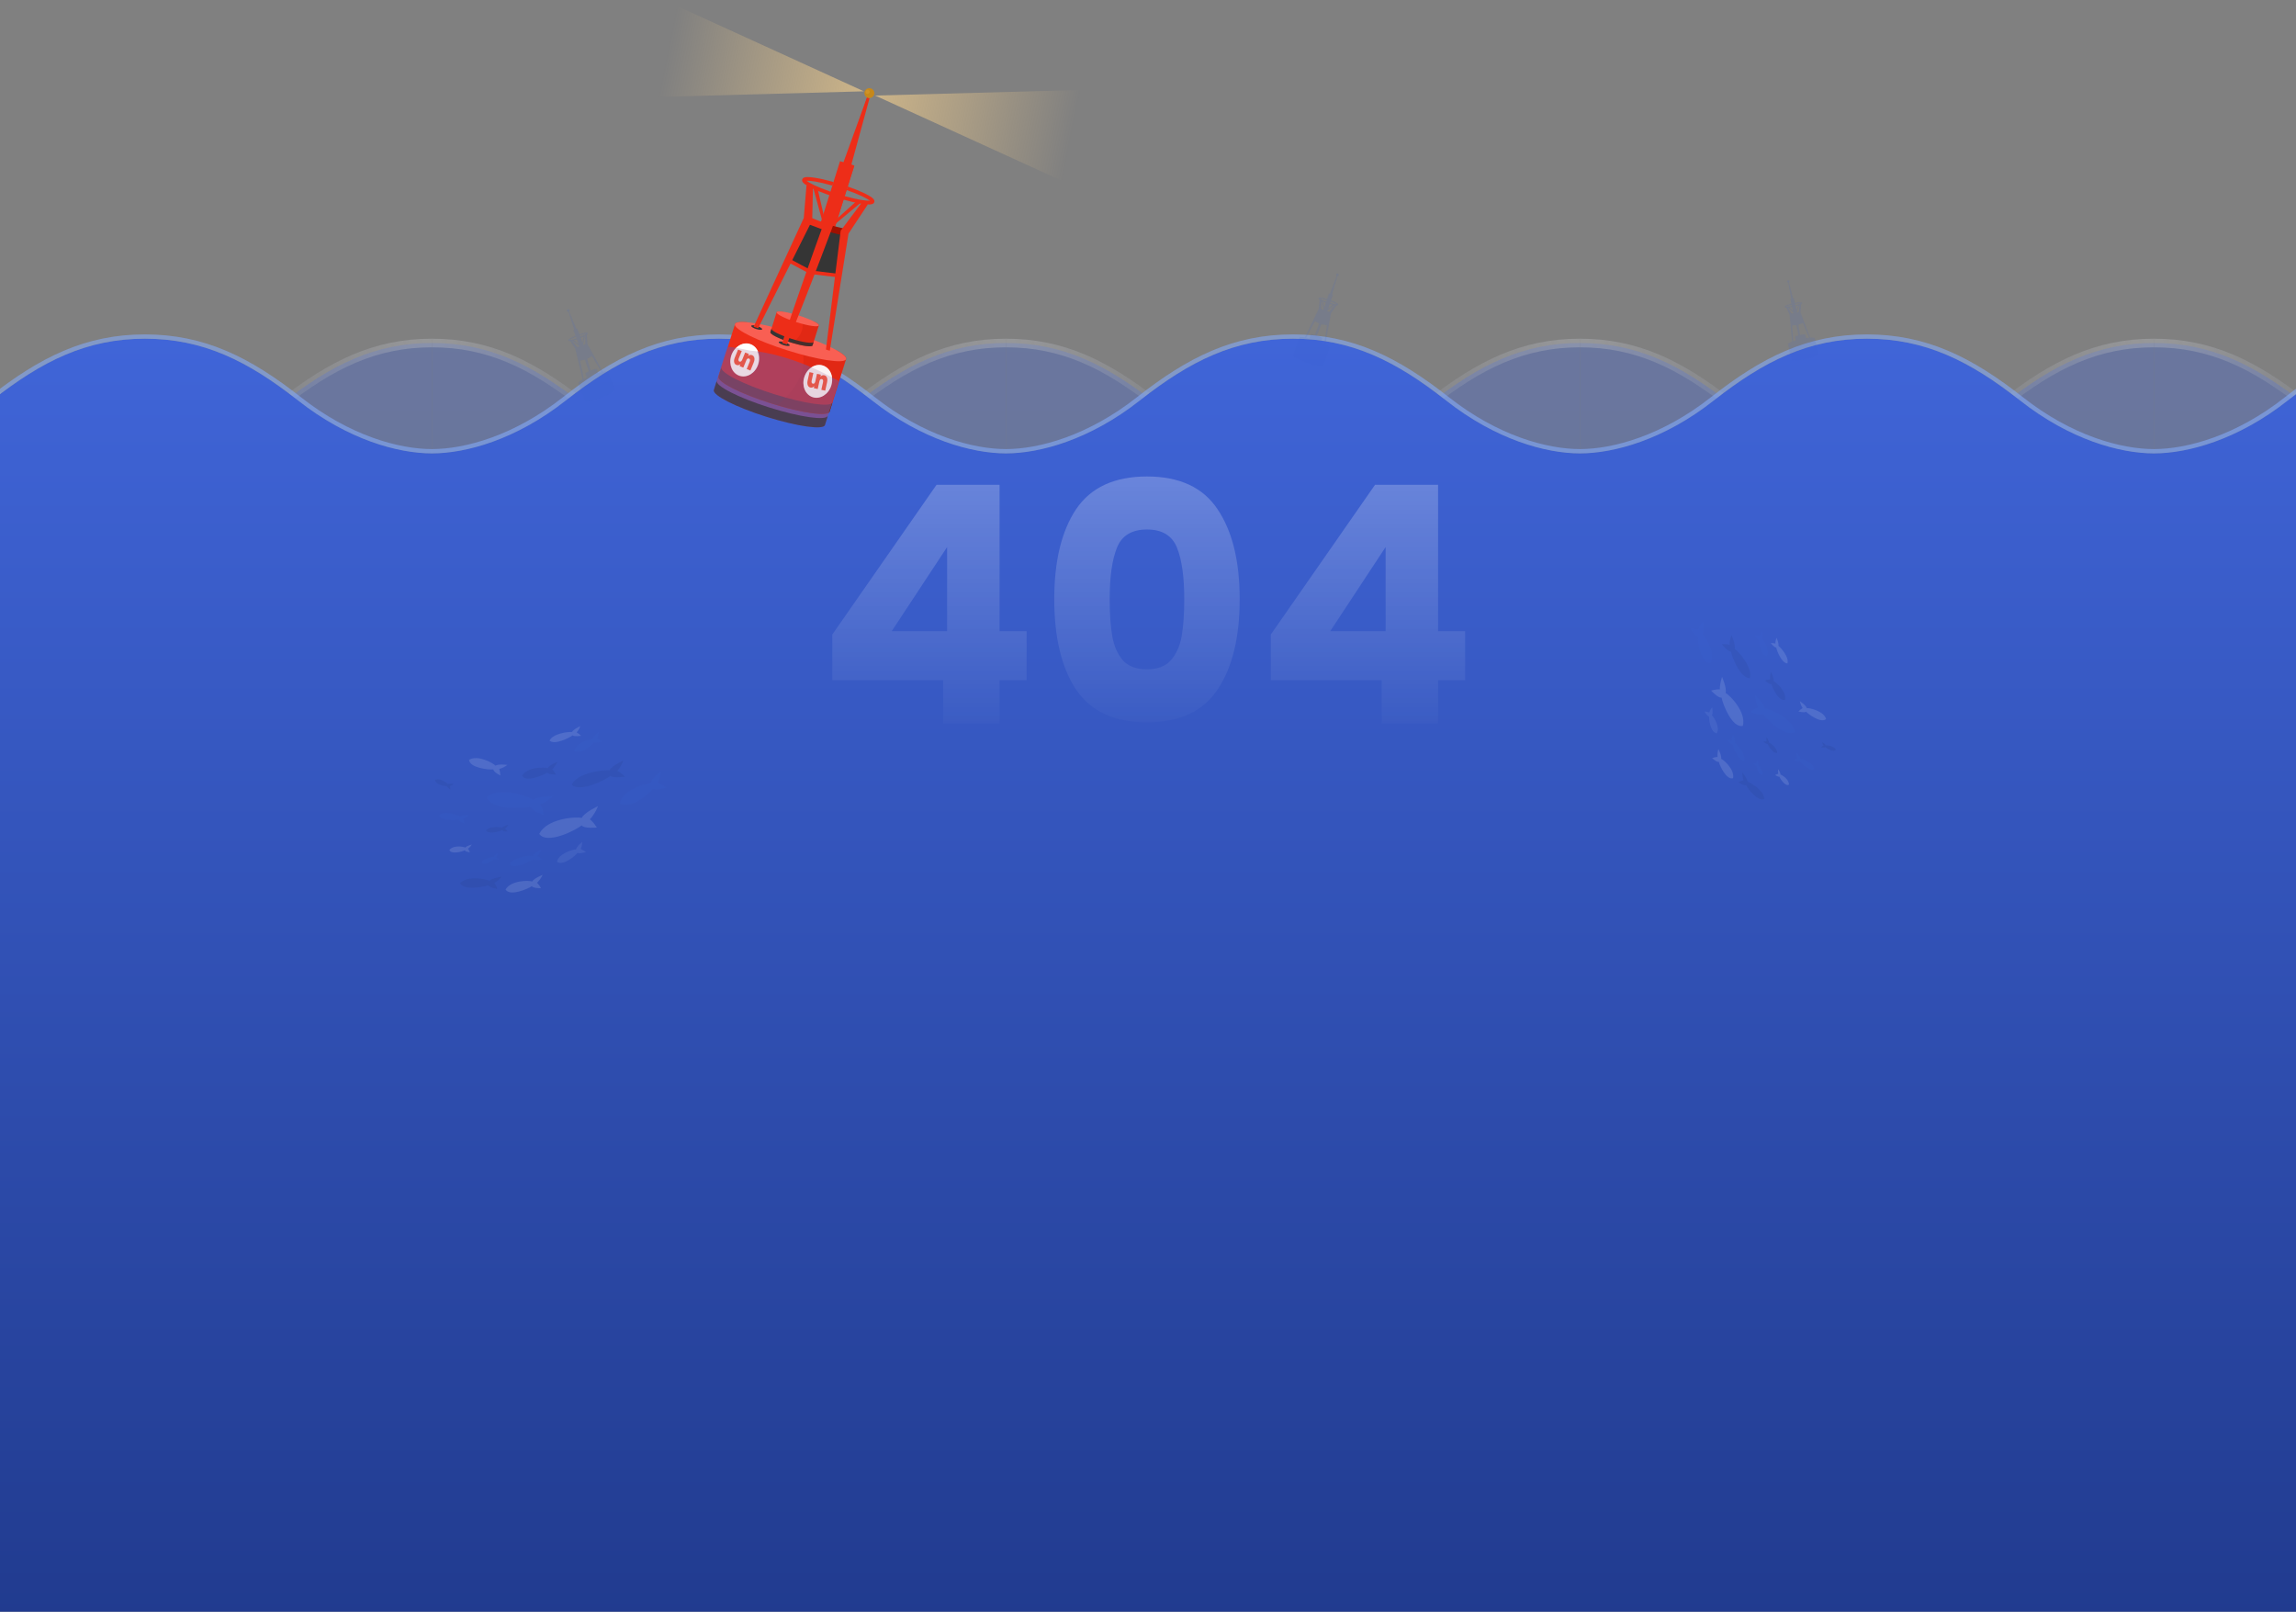 <svg width="1600" height="1123" viewBox="0 0 1600 1123" fill="none" xmlns="http://www.w3.org/2000/svg">
<rect x="0" y="0" width="1600" height="1123" fill="#808080" stroke="none"/>
<g clip-path="url(#clip0)">
<g opacity="0.7">
<g opacity="0.7">
<path opacity="0.7" d="M6 281.5C41 309.053 76.5 318.908 101 318.908V2538H-99V239C-59.5 239 -29 253.947 6 281.5Z" fill="url(#paint0_linear)"/>
<path opacity="0.7" d="M101 318.908C76.5 318.908 41 309.053 6 281.5C-29 253.947 -59.5 239 -99 239" stroke="#A5BBF5" stroke-opacity="0.15" stroke-width="6"/>
<path opacity="0.7" d="M101 318.908C76.5 318.908 41 309.053 6 281.5C-29 253.947 -59.5 239 -99 239" stroke="url(#paint1_radial)" stroke-opacity="0.6" stroke-width="6"/>
</g>
<g opacity="0.7">
<path opacity="0.7" d="M196 281.5C161 309.053 125.5 318.908 101 318.908V2538H301V239C261.5 239 231 253.947 196 281.5Z" fill="url(#paint2_linear)"/>
<path opacity="0.7" d="M101 318.908C125.5 318.908 161 309.053 196 281.5C231 253.947 261.5 239 301 239" stroke="#A5BBF5" stroke-opacity="0.15" stroke-width="6"/>
<path opacity="0.7" d="M101 318.908C125.5 318.908 161 309.053 196 281.5C231 253.947 261.5 239 301 239" stroke="url(#paint3_radial)" stroke-opacity="0.6" stroke-width="6"/>
<path opacity="0.7" d="M406 281.5C441 309.053 476.5 318.908 501 318.908V2538H301V239C340.5 239 371 253.947 406 281.5Z" fill="url(#paint4_linear)"/>
<path opacity="0.7" d="M501 318.908C476.5 318.908 441 309.053 406 281.5C371 253.947 340.5 239 301 239" stroke="#A5BBF5" stroke-opacity="0.15" stroke-width="6"/>
<path opacity="0.7" d="M501 318.908C476.5 318.908 441 309.053 406 281.5C371 253.947 340.5 239 301 239" stroke="url(#paint5_radial)" stroke-opacity="0.6" stroke-width="6"/>
</g>
<g opacity="0.7">
<path opacity="0.7" d="M596 281.5C561 309.053 525.5 318.908 501 318.908V2538H701V239C661.5 239 631 253.947 596 281.5Z" fill="url(#paint6_linear)"/>
<path opacity="0.7" d="M501 318.908C525.5 318.908 561 309.053 596 281.5C631 253.947 661.5 239 701 239" stroke="#A5BBF5" stroke-opacity="0.15" stroke-width="6"/>
<path opacity="0.7" d="M501 318.908C525.5 318.908 561 309.053 596 281.5C631 253.947 661.5 239 701 239" stroke="url(#paint7_radial)" stroke-opacity="0.6" stroke-width="6"/>
<path opacity="0.7" d="M806 281.5C841 309.053 876.5 318.908 901 318.908V2538H701V239C740.5 239 771 253.947 806 281.5Z" fill="url(#paint8_linear)"/>
<path opacity="0.7" d="M901 318.908C876.5 318.908 841 309.053 806 281.5C771 253.947 740.5 239 701 239" stroke="#A5BBF5" stroke-opacity="0.15" stroke-width="6"/>
<path opacity="0.7" d="M901 318.908C876.5 318.908 841 309.053 806 281.5C771 253.947 740.5 239 701 239" stroke="url(#paint9_radial)" stroke-opacity="0.6" stroke-width="6"/>
</g>
<g opacity="0.7">
<path opacity="0.7" d="M996 281.5C961 309.053 925.5 318.908 901 318.908V2538H1101V239C1061.5 239 1031 253.947 996 281.5Z" fill="url(#paint10_linear)"/>
<path opacity="0.7" d="M901 318.908C925.5 318.908 961 309.053 996 281.5C1031 253.947 1061.5 239 1101 239" stroke="#A5BBF5" stroke-opacity="0.15" stroke-width="6"/>
<path opacity="0.7" d="M901 318.908C925.5 318.908 961 309.053 996 281.5C1031 253.947 1061.5 239 1101 239" stroke="url(#paint11_radial)" stroke-opacity="0.6" stroke-width="6"/>
<path opacity="0.7" d="M1206 281.5C1241 309.053 1276.5 318.908 1301 318.908V2538H1101V239C1140.5 239 1171 253.947 1206 281.5Z" fill="url(#paint12_linear)"/>
<path opacity="0.7" d="M1301 318.908C1276.5 318.908 1241 309.053 1206 281.5C1171 253.947 1140.5 239 1101 239" stroke="#A5BBF5" stroke-opacity="0.15" stroke-width="6"/>
<path opacity="0.7" d="M1301 318.908C1276.5 318.908 1241 309.053 1206 281.5C1171 253.947 1140.5 239 1101 239" stroke="url(#paint13_radial)" stroke-opacity="0.6" stroke-width="6"/>
</g>
<g opacity="0.7">
<path opacity="0.7" d="M1396 281.5C1361 309.053 1325.5 318.908 1301 318.908V2538H1501V239C1461.5 239 1431 253.947 1396 281.5Z" fill="url(#paint14_linear)"/>
<path opacity="0.7" d="M1301 318.908C1325.5 318.908 1361 309.053 1396 281.5C1431 253.947 1461.5 239 1501 239" stroke="#A5BBF5" stroke-opacity="0.15" stroke-width="6"/>
<path opacity="0.7" d="M1301 318.908C1325.5 318.908 1361 309.053 1396 281.5C1431 253.947 1461.5 239 1501 239" stroke="url(#paint15_radial)" stroke-opacity="0.6" stroke-width="6"/>
<path opacity="0.7" d="M1606 281.5C1641 309.053 1676.5 318.908 1701 318.908V2538H1501V239C1540.5 239 1571 253.947 1606 281.5Z" fill="url(#paint16_linear)"/>
<path opacity="0.7" d="M1701 318.908C1676.5 318.908 1641 309.053 1606 281.5C1571 253.947 1540.5 239 1501 239" stroke="#A5BBF5" stroke-opacity="0.15" stroke-width="6"/>
<path opacity="0.7" d="M1701 318.908C1676.5 318.908 1641 309.053 1606 281.5C1571 253.947 1540.5 239 1501 239" stroke="url(#paint17_radial)" stroke-opacity="0.6" stroke-width="6"/>
</g>
</g>
<path fill-rule="evenodd" clip-rule="evenodd" d="M-99 315.908V318.908V321.908V2538H101H301H501H701H901H1101H1301H1501H1701H1901V321.908V318.908V315.908C1877.23 315.908 1842.37 306.317 1807.86 279.143C1772.57 251.367 1741.43 236 1701 236C1660.57 236 1629.43 251.367 1594.14 279.143C1559.63 306.317 1524.77 315.908 1501 315.908C1477.23 315.908 1442.37 306.317 1407.86 279.143C1372.57 251.367 1341.43 236 1301 236C1260.57 236 1229.43 251.367 1194.14 279.143C1159.63 306.317 1124.77 315.908 1101 315.908C1077.23 315.908 1042.37 306.317 1007.86 279.143C972.573 251.367 941.431 236 901 236C860.569 236 829.427 251.367 794.144 279.143C759.626 306.317 724.769 315.908 701 315.908C677.231 315.908 642.374 306.317 607.856 279.143C572.573 251.367 541.431 236 501 236C460.569 236 429.427 251.367 394.144 279.143C359.626 306.317 324.769 315.908 301 315.908C277.231 315.908 242.374 306.317 207.856 279.143C172.573 251.367 141.431 236 101 236C60.569 236 29.427 251.367 -5.856 279.143C-40.374 306.317 -75.231 315.908 -99 315.908Z" fill="url(#paint18_linear)"/>
<path fill-rule="evenodd" clip-rule="evenodd" d="M-102 312.908H-99C-75.963 312.908 -41.749 303.581 -7.711 276.786C27.854 248.788 59.638 233 101 233C142.362 233 174.146 248.788 209.711 276.786C243.749 303.581 277.963 312.908 301 312.908C324.037 312.908 358.251 303.581 392.289 276.786C427.854 248.788 459.638 233 501 233C542.362 233 574.146 248.788 609.711 276.786C643.749 303.581 677.963 312.908 701 312.908C724.037 312.908 758.251 303.581 792.289 276.786C827.854 248.788 859.638 233 901 233C942.362 233 974.146 248.788 1009.71 276.786C1043.75 303.581 1077.96 312.908 1101 312.908C1124.04 312.908 1158.25 303.581 1192.29 276.786C1227.85 248.788 1259.64 233 1301 233C1342.36 233 1374.15 248.788 1409.71 276.786C1443.75 303.581 1477.96 312.908 1501 312.908C1524.04 312.908 1558.25 303.581 1592.29 276.786C1627.85 248.788 1659.64 233 1701 233C1742.36 233 1774.15 248.788 1809.71 276.786C1843.75 303.581 1877.96 312.908 1901 312.908H1904V2541H-102V312.908ZM-99 315.908C-75.231 315.908 -40.374 306.317 -5.856 279.143C29.427 251.367 60.569 236 101 236C141.431 236 172.573 251.367 207.856 279.143C242.374 306.317 277.231 315.908 301 315.908C324.769 315.908 359.626 306.317 394.144 279.143C429.427 251.367 460.569 236 501 236C541.431 236 572.573 251.367 607.856 279.143C642.374 306.317 677.231 315.908 701 315.908C724.769 315.908 759.626 306.317 794.144 279.143C829.427 251.367 860.569 236 901 236C941.431 236 972.573 251.367 1007.86 279.143C1042.37 306.317 1077.23 315.908 1101 315.908C1124.77 315.908 1159.63 306.317 1194.14 279.143C1229.43 251.367 1260.57 236 1301 236C1341.43 236 1372.57 251.367 1407.86 279.143C1442.37 306.317 1477.23 315.908 1501 315.908C1524.77 315.908 1559.63 306.317 1594.14 279.143C1629.43 251.367 1660.57 236 1701 236C1741.43 236 1772.57 251.367 1807.86 279.143C1842.37 306.317 1877.23 315.908 1901 315.908V2538H-99V315.908Z" fill="#84ADFE" fill-opacity="0.57"/>
<path opacity="0.6" d="M462.635 0L602.02 63.633L449 67.806L462.635 0Z" fill="url(#paint19_linear)"/>
<path opacity="0.6" d="M749.267 130.217L609.881 66.584L762.901 62.412L749.267 130.217Z" fill="url(#paint20_linear)"/>
<path d="M604.363 67.806L586.947 118.183L591.822 120.004L605.982 68.338L604.363 67.806Z" fill="#ED2D18"/>
<path d="M604.104 68.034L586.106 117.7L589.525 120.085L605.432 68.474L604.104 68.034Z" fill="#ED2D18"/>
<path d="M607.431 67.943C609.12 67.066 609.775 64.988 608.893 63.301C608.011 61.615 605.927 60.959 604.238 61.836C602.549 62.713 601.894 64.791 602.776 66.477C603.658 68.164 605.742 68.82 607.431 67.943Z" fill="#C6881A"/>
<path opacity="0.2" d="M605.983 64.412C605.743 65.172 604.939 65.59 604.176 65.35C603.414 65.11 602.994 64.307 603.233 63.546C603.473 62.786 604.277 62.368 605.04 62.608C605.792 62.845 606.222 63.651 605.983 64.412Z" fill="#F9BE58"/>
<path d="M595.317 115.418L585.402 112.296L571.49 156.485L581.404 159.606L595.317 115.418Z" fill="#ED2D18"/>
<path d="M590.23 113.816C588.202 119.524 586.338 125.338 584.283 131.026C581.463 138.827 578.518 146.951 574.555 154.216C574.058 155.127 573.569 156.051 573.076 156.984L581.406 159.607L595.318 115.418L590.23 113.816Z" fill="#ED2D18"/>
<path d="M584.059 193.251L588.589 163.552L574.426 159.489L560.49 154.706L547.179 181.64L564.406 190.825L565.781 186.947L564.687 190.914L584.059 193.251Z" fill="#ED2D18"/>
<path d="M585.22 190.899L589.75 161.2L575.587 157.137L561.651 152.353L548.34 179.287L565.567 188.473L566.939 184.604L565.848 188.561L585.22 190.899Z" fill="#353535"/>
<path d="M578.138 286.819C577.086 290.161 561.079 288.135 541.524 282.352C540.163 281.946 538.781 281.533 537.386 281.094C516.011 274.364 499.591 266.015 500.716 262.443C500.741 262.363 500.779 262.276 500.824 262.203L500.764 262.184L512.134 226.07C512.213 225.82 512.305 225.596 512.428 225.382C513.362 224.411 516.222 224.157 520.453 224.521L583.555 244.388C587.4 246.611 589.626 248.543 589.66 249.874C589.636 250.053 589.596 250.217 589.542 250.387C589.536 250.407 589.53 250.427 589.526 250.437C589.526 250.437 578.176 286.699 578.138 286.819Z" fill="#ED2D18"/>
<path d="M566.481 276.683C571.669 278.317 577.428 274.704 579.346 268.614C581.263 262.524 578.612 256.263 573.425 254.629C568.237 252.996 562.477 256.609 560.56 262.699C558.642 268.789 561.293 275.05 566.481 276.683Z" fill="white"/>
<path d="M576.347 263.01C575.995 262.129 575.376 261.591 574.489 261.395C573.968 261.28 573.475 261.317 573.011 261.507C572.555 261.693 572.16 261.98 571.827 262.367L572.136 260.968L572.124 260.965L569.435 260.37L569.434 260.369L568.249 265.725C568.122 266.295 567.909 266.717 567.608 266.993C567.307 267.269 566.96 267.363 566.567 267.276C566.184 267.191 565.911 266.96 565.75 266.581C565.589 266.203 565.571 265.73 565.698 265.16L566.883 259.805L564.209 259.212L562.925 265.013C562.633 266.33 562.661 267.428 563.008 268.308C563.355 269.187 563.977 269.726 564.873 269.924C565.394 270.04 565.887 270.002 566.351 269.813C566.815 269.624 567.211 269.329 567.539 268.928L567.224 270.352H567.225L569.913 270.947L569.926 270.95L571.182 265.278C571.311 264.864 571.497 264.546 571.74 264.323C572.04 264.048 572.392 263.954 572.794 264.043C573.178 264.128 573.448 264.36 573.605 264.736C573.761 265.114 573.776 265.586 573.65 266.156L572.464 271.512L575.153 272.107L576.441 266.289C576.73 264.984 576.698 263.891 576.347 263.01Z" fill="#ED2D18"/>
<path d="M578.138 286.818C577.014 290.391 558.772 287.826 537.397 281.096C516.022 274.366 499.591 266.015 500.716 262.443C500.741 262.362 500.779 262.276 500.825 262.202L500.765 262.183L502.8 255.719L502.86 255.738C502.815 255.811 502.776 255.898 502.751 255.978C501.626 259.551 518.047 267.899 539.422 274.629C560.506 281.267 578.532 283.852 580.106 280.498C578.951 284.237 578.148 286.788 578.138 286.818Z" fill="#353535"/>
<g opacity="0.4">
<path opacity="0.4" d="M555.481 235.955L555.625 235.989C555.574 235.973 555.524 235.957 555.481 235.955Z" fill="#AA958C"/>
<path opacity="0.4" d="M578.141 286.819C577.089 290.161 561.082 288.135 541.527 282.352C547.347 277.773 552.285 272.179 555.734 266.094C558.69 260.876 560.594 254.547 559.796 248.499C559.45 245.883 557.672 236.711 555.617 235.987L563.531 238.072L583.551 244.375C587.396 246.598 589.622 248.531 589.656 249.861C589.632 250.04 589.592 250.204 589.538 250.374C589.532 250.394 589.526 250.414 589.523 250.424C589.53 250.437 578.179 286.699 578.141 286.819Z" fill="#A01000"/>
</g>
<path d="M589.606 250.22C589.587 250.28 589.571 250.33 589.532 250.383C587.931 253.542 569.969 250.823 548.925 244.198C528.213 237.676 512.119 229.761 512.092 226.167C512.097 226.047 512.108 225.941 512.143 225.831C512.197 225.661 512.287 225.513 512.418 225.379C513.352 224.408 516.212 224.153 520.443 224.518C527.962 225.158 539.794 227.762 552.81 231.86C565.826 235.958 577.015 240.602 583.545 244.385C587.39 246.607 589.616 248.54 589.649 249.87C589.658 249.983 589.64 250.109 589.606 250.22Z" fill="#F95F53"/>
<path d="M546.174 240.538C548.28 241.201 550.134 241.273 550.315 240.698C550.496 240.123 548.935 239.12 546.829 238.456C544.723 237.793 542.869 237.722 542.688 238.297C542.507 238.871 544.068 239.875 546.174 240.538Z" fill="#353535"/>
<path d="M592.608 160.353L590.705 162.404L590.361 164.826L575.428 161.004L576.645 156.471L592.608 160.353Z" fill="#A01000"/>
<path d="M566.235 240.684C565.835 241.955 559.757 241.185 552.341 238.993C551.826 238.842 551.304 238.678 550.772 238.51C542.663 235.957 536.427 232.784 536.852 231.433C536.861 231.403 536.871 231.373 536.894 231.336L536.873 231.33L541.19 217.621C541.218 217.531 541.256 217.444 541.305 217.36C541.661 217 542.744 216.89 544.353 217.033L568.297 224.572C569.752 225.415 570.603 226.145 570.609 226.653C570.6 226.716 570.588 226.789 570.569 226.849C570.566 226.859 570.566 226.859 570.563 226.869C570.56 226.879 566.251 240.634 566.235 240.684Z" fill="#ED2D18"/>
<path d="M566.237 240.684C565.811 242.035 558.892 241.066 550.773 238.51C542.664 235.957 536.428 232.784 536.853 231.433C536.863 231.403 536.872 231.373 536.895 231.336L536.875 231.33L537.646 228.878L537.667 228.885C537.647 228.912 537.638 228.942 537.625 228.982C537.2 230.333 543.426 233.503 551.545 236.059C559.543 238.577 566.383 239.554 566.979 238.29C566.545 239.704 566.24 240.674 566.237 240.684Z" fill="#353535"/>
<g opacity="0.4">
<path opacity="0.4" d="M566.237 240.686C565.837 241.957 559.759 241.187 552.342 238.995C554.553 237.26 556.425 235.133 557.735 232.829C558.855 230.85 559.578 228.449 559.275 226.154C559.147 225.157 558.467 221.676 557.691 221.41L560.695 222.202L568.292 224.593C569.747 225.436 570.598 226.166 570.604 226.674C570.595 226.737 570.583 226.81 570.564 226.871C570.561 226.881 570.561 226.881 570.558 226.891C570.561 226.881 566.252 240.636 566.237 240.686Z" fill="#A01000"/>
</g>
<path d="M570.585 226.799C570.579 226.819 570.573 226.839 570.556 226.856C569.949 228.051 563.134 227.027 555.146 224.512C547.289 222.038 541.175 219.036 541.174 217.672C541.177 217.628 541.179 217.585 541.192 217.545C541.211 217.485 541.253 217.421 541.302 217.371C541.658 217.01 542.741 216.9 544.35 217.044C547.208 217.284 551.693 218.278 556.631 219.832C561.568 221.387 565.811 223.152 568.294 224.582C569.749 225.425 570.601 226.155 570.606 226.663C570.604 226.706 570.601 226.749 570.585 226.799Z" fill="#F95F53"/>
<path d="M546.506 239.345L548.207 234.15L549.929 228.962L551.671 223.781L553.422 218.602L556.973 208.271C558.157 204.827 559.37 201.392 560.564 197.952L562.363 192.799L564.181 187.653L567.832 177.353C568.438 175.641 569.056 173.922 569.671 172.213L571.52 167.076L575.218 156.802L575.133 157.072L575.804 154.38C576.041 153.486 576.258 152.587 576.496 151.694C576.733 150.8 576.97 149.907 577.217 149.017C577.464 148.127 577.721 147.24 577.978 146.353L578.374 145.026L578.78 143.702C579.047 142.819 579.334 141.941 579.615 141.051C580.193 139.286 580.787 137.537 581.465 135.804L584.372 136.521C584.165 138.37 583.875 140.203 583.574 142.033C583.42 142.942 583.254 143.857 583.09 144.762L582.828 146.12L582.556 147.476C582.369 148.385 582.185 149.284 581.988 150.189C581.801 151.098 581.587 151.988 581.39 152.894C581.183 153.796 580.966 154.696 580.762 155.589L580.101 158.284L580.067 158.427L580.016 158.554L576.158 168.778L574.228 173.889C573.583 175.589 572.944 177.302 572.289 178.998L568.383 189.196L566.424 194.298L564.445 199.394C563.124 202.783 561.82 206.189 560.479 209.572L556.473 219.738L554.447 224.808L552.41 229.875L550.363 234.939L548.287 239.994L546.506 239.345Z" fill="#ED2D18"/>
<path d="M545.07 238.893L546.772 233.698L548.493 228.51L550.235 223.328L551.987 218.15L555.538 207.818C556.721 204.375 557.935 200.94 559.128 197.5L560.927 192.347L562.746 187.2L566.397 176.901C567.002 175.189 567.621 173.469 568.236 171.761L570.085 166.624L573.783 156.35L573.698 156.62L574.359 153.924C574.596 153.031 574.813 152.132 575.05 151.238C575.287 150.345 575.524 149.452 575.771 148.562C576.019 147.672 576.276 146.785 576.533 145.898L576.929 144.571L577.334 143.247C577.602 142.363 577.889 141.486 578.169 140.595C578.747 138.83 579.342 137.082 580.02 135.349L582.926 136.066C582.719 137.914 582.429 139.748 582.129 141.578C581.975 142.486 581.808 143.402 581.644 144.307L581.382 145.665L581.11 147.02C580.923 147.929 580.739 148.828 580.542 149.734C580.345 150.64 580.142 151.533 579.945 152.438C579.738 153.341 579.521 154.241 579.317 155.133L578.656 157.829L578.622 157.972L578.571 158.099L574.712 168.322L572.783 173.434C572.137 175.134 571.499 176.846 570.843 178.543L566.938 188.74L564.979 193.842L562.999 198.938C561.678 202.328 560.374 205.734 559.033 209.117L555.027 219.283L553.001 224.353L550.965 229.42L548.918 234.484L546.841 239.538L545.07 238.893Z" fill="#ED2D18"/>
<path d="M531.128 229.432C530.945 230.012 529.094 229.935 526.987 229.272C524.879 228.608 523.321 227.601 523.501 227.03C523.681 226.46 525.535 226.527 527.642 227.19C529.749 227.854 531.307 228.861 531.128 229.432Z" fill="#353535"/>
<path d="M566.48 129.975L573.72 156.55L574.813 153.253L569.819 131.84L566.48 129.975Z" fill="#ED2D18"/>
<path d="M600.859 140.38L579.71 158.017L580.703 154.689L597.054 139.996L600.859 140.38Z" fill="#ED2D18"/>
<path d="M526.73 228.157L528.336 228.663L565.801 153.88L566.007 153.471L566.009 153.043L566.538 129.783L563.544 129.622L561.649 152.352L526.73 228.157Z" fill="#ED2D18"/>
<path d="M525.205 227.681L526.811 228.186L564.276 153.403L564.481 152.995L564.484 152.567L565.013 129.307L562.019 129.145L560.124 151.876L525.205 227.681Z" fill="#ED2D18"/>
<path d="M575.573 243.535L577.108 244.018L590.146 162.424L603.601 142.112L601.142 140.392L586.173 160.293L585.851 160.72L585.778 161.269L575.573 243.535Z" fill="#ED2D18"/>
<path d="M576.717 243.895L578.253 244.378L591.29 162.784L604.735 142.469L602.286 140.752L587.318 160.654L586.996 161.08L586.922 161.629L576.717 243.895Z" fill="#ED2D18"/>
<path d="M607.339 137.46C606.2 136.628 604.526 135.673 602.359 134.638C599.189 133.112 595.175 131.497 590.743 129.947L589.965 132.419C599.267 135.667 604.572 138.47 606.24 139.864C604.068 140.038 598.11 139.306 588.636 136.642C587.014 136.186 585.289 135.676 583.472 135.104C581.787 134.573 580.207 134.054 578.725 133.543C569.196 130.246 563.78 127.375 562.082 125.972C564.28 125.784 570.362 126.544 580.06 129.301L580.839 126.829C576.181 125.506 571.822 124.496 568.246 123.909C565.877 123.515 563.958 123.34 562.548 123.369C561.727 123.385 559.539 123.433 559.041 125.014C558.543 126.595 560.309 127.888 560.973 128.372C562.112 129.204 563.788 130.149 565.952 131.194C569.22 132.761 573.364 134.418 577.946 136.015C579.489 136.545 581.075 137.077 582.691 137.586C584.437 138.135 586.173 138.649 587.854 139.123C592.374 140.392 596.59 141.368 600.063 141.933C602.431 142.327 604.35 142.502 605.76 142.473C606.582 142.457 608.77 142.409 609.268 140.828C609.765 139.247 608.003 137.944 607.339 137.46Z" fill="#ED2D18"/>
<path d="M561.87 150.432L562.255 153.203L561.149 155.385L575.579 160.808L577.178 156.395L561.87 150.432Z" fill="#ED2D18"/>
<path d="M515.726 261.714C520.913 263.348 526.673 259.735 528.591 253.645C530.508 247.555 527.857 241.294 522.669 239.66C517.482 238.027 511.722 241.64 509.804 247.73C507.887 253.82 510.538 260.081 515.726 261.714Z" fill="white"/>
<path d="M525.946 249.224C525.751 248.296 525.233 247.659 524.393 247.314C523.9 247.111 523.407 247.063 522.918 247.17C522.437 247.276 521.999 247.491 521.604 247.815L522.149 246.489L522.137 246.484L519.59 245.437H519.589L517.503 250.51C517.281 251.05 516.998 251.429 516.655 251.649C516.311 251.869 515.953 251.903 515.581 251.749C515.217 251.6 514.988 251.325 514.895 250.925C514.801 250.525 514.865 250.056 515.087 249.516L517.173 244.443L514.64 243.401L512.38 248.896C511.867 250.143 511.706 251.23 511.897 252.156C512.089 253.081 512.609 253.719 513.457 254.068C513.951 254.271 514.443 254.319 514.933 254.212C515.422 254.105 515.863 253.882 516.255 253.544L515.701 254.892L515.702 254.893L518.248 255.94L518.26 255.945L520.47 250.572C520.668 250.187 520.905 249.905 521.183 249.728C521.526 249.508 521.889 249.476 522.27 249.633C522.633 249.782 522.86 250.057 522.95 250.454C523.039 250.853 522.973 251.321 522.751 251.861L520.664 256.934L523.211 257.981L525.477 252.47C525.986 251.234 526.142 250.152 525.946 249.224Z" fill="#ED2D18"/>
<path opacity="0.7" d="M574.892 296.139C573.84 299.481 557.833 297.455 538.278 291.672C536.917 291.266 535.535 290.853 534.141 290.414C512.765 283.684 496.345 275.336 497.47 271.763C497.495 271.683 497.533 271.596 497.578 271.523L497.518 271.504C501.462 258.978 505.407 245.716 507 242C507.934 241.029 518.5 243.5 523.008 244.338C523.008 244.338 547.427 245.4 579.809 262.918C582.548 264.502 584.586 265.572 584.586 265.572C584.586 265.572 578.714 284.001 574.892 296.139Z" fill="#954979"/>
<path opacity="0.7" d="M566.374 276.78C571.562 278.414 577.322 274.801 579.239 268.711C581.157 262.621 578.506 256.36 573.318 254.726C568.13 253.093 562.371 256.706 560.453 262.796C558.536 268.886 561.187 275.147 566.374 276.78Z" fill="white"/>
<path opacity="0.7" d="M576.241 263.107C575.889 262.227 575.27 261.689 574.383 261.492C573.862 261.377 573.369 261.414 572.905 261.604C572.449 261.79 572.054 262.077 571.721 262.465L572.03 261.065L572.018 261.062L569.329 260.467L569.328 260.466L568.143 265.822C568.016 266.392 567.803 266.814 567.502 267.09C567.201 267.366 566.854 267.46 566.461 267.373C566.078 267.288 565.805 267.057 565.644 266.679C565.483 266.3 565.465 265.827 565.592 265.257L566.777 259.902L564.103 259.31L562.819 265.111C562.527 266.427 562.555 267.525 562.902 268.405C563.249 269.284 563.871 269.823 564.767 270.022C565.288 270.137 565.781 270.1 566.245 269.91C566.709 269.721 567.105 269.426 567.433 269.025L567.118 270.449H567.119L569.807 271.044L569.82 271.047L571.076 265.375C571.205 264.961 571.391 264.643 571.634 264.421C571.934 264.145 572.286 264.052 572.688 264.141C573.072 264.226 573.342 264.457 573.499 264.834C573.655 265.211 573.67 265.683 573.544 266.253L572.358 271.609L575.047 272.204L576.335 266.386C576.624 265.081 576.592 263.988 576.241 263.107Z" fill="#E12814"/>
<path opacity="0.7" d="M574.892 296.139C573.767 299.711 555.526 297.146 534.151 290.417C512.775 283.687 496.345 275.335 497.47 271.763C497.495 271.683 497.533 271.596 497.578 271.522L497.518 271.503L499.553 265.039L499.614 265.058C499.568 265.132 499.53 265.219 499.505 265.299C498.38 268.871 514.801 277.219 536.176 283.949C557.26 290.587 575.286 293.172 576.86 289.818C575.705 293.557 574.901 296.109 574.892 296.139Z" fill="#353535"/>
<path opacity="0.7" d="M515.413 261.918C520.601 263.551 526.361 259.938 528.278 253.848C530.196 247.758 527.544 241.497 522.357 239.864C517.169 238.23 511.409 241.843 509.492 247.933C507.575 254.023 510.226 260.284 515.413 261.918Z" fill="white"/>
<path opacity="0.7" d="M525.636 249.426C525.44 248.498 524.922 247.862 524.082 247.517C523.589 247.313 523.097 247.266 522.607 247.373C522.126 247.478 521.688 247.693 521.293 248.018L521.838 246.692L521.826 246.687L519.28 245.64L519.279 245.639L517.192 250.712C516.97 251.252 516.687 251.631 516.344 251.852C516 252.072 515.642 252.105 515.27 251.952C514.906 251.803 514.677 251.528 514.584 251.128C514.49 250.728 514.554 250.258 514.776 249.719L516.862 244.646L514.329 243.604L512.069 249.099C511.556 250.345 511.396 251.432 511.586 252.358C511.778 253.284 512.298 253.922 513.146 254.271C513.64 254.474 514.132 254.522 514.622 254.414C515.111 254.307 515.552 254.085 515.944 253.747L515.39 255.095H515.391L517.937 256.143L517.949 256.148L520.159 250.775C520.357 250.389 520.595 250.108 520.872 249.93C521.215 249.711 521.578 249.678 521.959 249.835C522.323 249.985 522.549 250.259 522.639 250.657C522.728 251.055 522.662 251.524 522.44 252.063L520.353 257.136L522.9 258.184L525.166 252.672C525.675 251.436 525.831 250.354 525.636 249.426Z" fill="#E12814"/>
<path opacity="0.7" fill-rule="evenodd" clip-rule="evenodd" d="M396.371 215.478C396.847 215.693 397.058 216.252 396.842 216.728C396.782 216.861 396.695 216.973 396.59 217.061L396.597 217.059L401.723 229.236L402.278 229.027L404.434 234.739C406.93 233.708 408.34 232.856 408.779 232.45C408.183 232.432 406.563 232.726 404.005 233.603L403.754 232.937C404.973 232.52 406.113 232.188 407.056 231.98C407.699 231.836 408.222 231.759 408.609 231.745C408.834 231.737 409.435 231.719 409.596 232.145C409.757 232.57 409.293 232.952 409.118 233.094C409.05 233.15 408.975 233.208 408.892 233.268L408.896 233.267L409.44 239.931L420.114 259.126C420.653 259.009 421.148 258.918 421.589 258.855L421.604 258.85C422.771 258.683 423.565 258.715 423.826 258.972C423.832 258.977 423.838 258.983 423.843 258.989C423.847 258.993 423.85 258.997 423.853 259.001L423.862 259.015C423.878 259.036 423.891 259.06 423.9 259.085C423.905 259.097 423.909 259.108 423.911 259.121L423.915 259.131L423.92 259.145L424.342 260.256C425.314 262.816 427.623 268.901 427.632 268.926C427.659 268.998 427.66 269.078 427.636 269.165C427.929 269.945 428.218 270.713 428.481 271.408L428.511 271.489C428.874 272.45 424.503 274.99 418.749 277.161C417.984 277.45 417.233 277.718 416.505 277.963C411.756 279.561 407.985 280.189 407.671 279.355C407.662 279.334 407.656 279.308 407.653 279.285L407.637 279.291C407.251 278.269 406.865 277.264 406.506 276.331V276.33C405.681 274.185 405 272.415 404.801 271.668C404.802 271.65 404.81 271.63 404.824 271.607L403.101 267.044L403.095 267.036C403.076 267.01 403.06 266.985 403.049 266.955C403.032 266.91 403.026 266.862 403.032 266.811C403.069 266.443 403.643 265.904 404.618 265.265C405.018 265.002 405.486 264.722 406.012 264.432L400.864 242.861L397.419 237.634L397.447 237.615C397.307 237.631 397.178 237.641 397.062 237.645C396.837 237.653 396.237 237.674 396.076 237.248C395.915 236.822 396.38 236.441 396.554 236.298C396.853 236.053 397.297 235.765 397.875 235.449C398.746 234.969 399.857 234.449 401.085 233.945L399.609 230.034L400.252 229.791L396.14 217.312L396.184 217.296L396.173 217.264C395.983 217.304 395.78 217.286 395.589 217.201C395.113 216.986 394.902 216.427 395.118 215.951C395.334 215.476 395.895 215.264 396.371 215.478ZM401.336 234.61L401.767 235.752C399.153 236.655 397.499 236.954 396.895 236.939C397.337 236.526 398.777 235.659 401.336 234.61ZM403.342 239.926L402.018 236.417C401.245 236.683 400.504 236.915 399.823 237.105L403.342 239.926ZM398.907 237.342C398.863 237.353 398.82 237.363 398.777 237.373L402.169 241.898L403.89 241.376L403.715 240.914L398.907 237.342ZM404.686 235.407L405.981 238.838L406.74 234.489C406.118 234.792 405.424 235.102 404.686 235.407ZM406.354 239.825L407.581 234.061C407.648 234.025 407.715 233.989 407.78 233.953L407.904 239.824L406.581 240.426L406.354 239.825ZM409.153 250.095L412.521 248.049L419.311 259.312C418.557 259.496 417.734 259.722 416.861 259.988L415.834 257.28L415.832 257.275V257.273C415.83 257.269 415.829 257.266 415.827 257.262C415.827 257.26 415.826 257.258 415.825 257.256C415.82 257.243 415.814 257.234 415.808 257.225L415.805 257.22C415.718 257.111 415.41 257.098 414.953 257.163L414.941 257.168C414.162 257.282 412.954 257.619 411.632 258.118L411.586 258.136L411.582 258.124L410.723 255.251C410.535 254.617 410.341 253.983 410.148 253.349L410.147 253.348C410.049 253.026 409.951 252.704 409.853 252.382L409.416 250.947L409.153 250.095ZM408.95 262.973C408.194 263.316 407.491 263.655 406.852 263.984L404.256 251.276L407.634 250.675L407.899 251.458L408.385 252.875C408.515 253.253 408.645 253.632 408.774 254.01C408.968 254.577 409.162 255.145 409.36 255.711L410.345 258.542L410.376 258.63C409.604 258.969 408.958 259.305 408.52 259.591L408.508 259.596C408.136 259.838 407.921 260.045 407.906 260.183L407.907 260.189C407.905 260.208 407.907 260.227 407.913 260.242C407.917 260.253 407.923 260.262 407.93 260.272L408.95 262.973Z" fill="#3F63D4" fill-opacity="0.18"/>
<path opacity="0.7" fill-rule="evenodd" clip-rule="evenodd" d="M932.84 191.104C933.073 191.572 932.883 192.139 932.414 192.37C932.284 192.435 932.145 192.467 932.008 192.469L932.015 192.471L928.275 205.143L928.837 205.332L926.89 211.119C929.476 211.901 931.106 212.134 931.703 212.097C931.253 211.706 929.812 210.909 927.278 209.968L927.504 209.294C928.712 209.743 929.805 210.207 930.666 210.643C931.255 210.938 931.71 211.21 932.018 211.444C932.197 211.58 932.674 211.947 932.529 212.378C932.384 212.809 931.783 212.811 931.558 212.811C931.47 212.811 931.375 212.808 931.273 212.802L931.277 212.805L927.479 218.307L923.592 239.924C924.083 240.174 924.524 240.417 924.905 240.648L924.92 240.653C925.929 241.262 926.524 241.79 926.564 242.154C926.565 242.162 926.565 242.17 926.566 242.178C926.566 242.184 926.566 242.189 926.566 242.194L926.564 242.21C926.563 242.236 926.558 242.264 926.55 242.289C926.545 242.301 926.541 242.313 926.535 242.324L926.531 242.334L926.527 242.348L926.15 243.475C925.282 246.072 923.218 252.244 923.209 252.27C923.185 252.342 923.135 252.404 923.061 252.457C922.794 253.246 922.531 254.024 922.294 254.728L922.267 254.81C921.939 255.784 916.948 254.983 911.119 253.022C910.344 252.761 909.593 252.493 908.874 252.222C904.187 250.453 900.87 248.552 901.154 247.708C901.161 247.686 901.172 247.662 901.185 247.642L901.169 247.637C901.517 246.601 901.854 245.579 902.167 244.629V244.628C902.886 242.445 903.48 240.644 903.798 239.94C903.811 239.927 903.83 239.917 903.854 239.908L905.41 235.284V235.275C905.412 235.242 905.415 235.213 905.425 235.183C905.441 235.136 905.467 235.096 905.503 235.06C905.765 234.799 906.551 234.744 907.71 234.867C908.186 234.917 908.725 234.997 909.317 235.105L918.986 215.147L919.627 208.92L919.661 208.923C919.542 208.846 919.437 208.773 919.344 208.703C919.165 208.566 918.687 208.202 918.832 207.771C918.977 207.34 919.578 207.338 919.803 207.338C920.19 207.338 920.716 207.396 921.364 207.517C922.341 207.697 923.531 207.997 924.8 208.384L926.133 204.423L926.785 204.642L931.501 192.378L931.545 192.393L931.557 192.362C931.385 192.272 931.238 192.13 931.145 191.943C930.912 191.476 931.103 190.909 931.571 190.677C932.039 190.446 932.607 190.637 932.84 191.104ZM924.574 209.058L924.184 210.215C921.589 209.26 920.119 208.444 919.661 208.05C920.265 208.01 921.929 208.251 924.574 209.058ZM922.762 214.444L923.958 210.889C923.192 210.605 922.471 210.316 921.823 210.032L922.762 214.444ZM920.963 209.636C920.923 209.616 920.883 209.597 920.844 209.577L920.605 215.227L922.268 215.912L922.425 215.445L920.963 209.636ZM926.663 211.796H926.662L925.493 215.272L928.834 212.386C928.16 212.226 927.427 212.027 926.663 211.796ZM925.157 216.271L929.755 212.586C929.831 212.601 929.905 212.615 929.978 212.629L926.358 217.252L924.952 216.881L925.157 216.271ZM920.824 225.994L924.726 226.543L922.853 239.559C922.153 239.224 921.372 238.879 920.528 238.532L921.448 235.786L921.449 235.78L921.45 235.778C921.451 235.775 921.452 235.771 921.453 235.768C921.454 235.765 921.455 235.763 921.456 235.761C921.46 235.748 921.461 235.737 921.462 235.726L921.463 235.721C921.464 235.581 921.234 235.376 920.84 235.137L920.827 235.133C920.152 234.729 919.003 234.225 917.664 233.775L917.617 233.759L917.621 233.748L918.775 230.98C919.031 230.369 919.282 229.756 919.534 229.143V229.142C919.662 228.83 919.789 228.519 919.917 228.208L920.488 226.821L920.824 225.994ZM912.514 235.835C911.713 235.622 910.953 235.44 910.25 235.29L916.285 223.809L919.281 225.482L918.99 226.256L918.469 227.66C918.33 228.035 918.191 228.41 918.052 228.785C917.843 229.347 917.634 229.909 917.428 230.472L916.399 233.288L916.368 233.375C915.555 233.149 914.843 233 914.322 232.945L914.31 232.941C913.869 232.893 913.572 232.917 913.472 233.014L913.469 233.02C913.456 233.033 913.445 233.049 913.44 233.064C913.437 233.075 913.436 233.087 913.435 233.098L912.514 235.835Z" fill="#3F63D4" fill-opacity="0.18"/>
<path opacity="0.7" fill-rule="evenodd" clip-rule="evenodd" d="M1246.62 195.432C1247 195.671 1247.11 196.17 1246.87 196.546C1246.8 196.652 1246.72 196.737 1246.62 196.799V196.797L1249.48 207.728L1249.98 207.618L1251.11 212.715C1253.35 212.145 1254.65 211.595 1255.07 211.304C1254.57 211.217 1253.16 211.27 1250.89 211.701L1250.75 211.107C1251.84 210.902 1252.84 210.76 1253.67 210.698C1254.23 210.654 1254.68 210.652 1255.01 210.687C1255.2 210.707 1255.71 210.765 1255.8 211.145C1255.88 211.525 1255.44 211.791 1255.28 211.891C1255.21 211.93 1255.14 211.97 1255.06 212.01L1255.07 212.011L1254.72 217.718L1261.43 235.263C1261.9 235.229 1262.33 235.212 1262.71 235.213L1262.72 235.21C1263.67 235.211 1264.32 235.319 1264.55 235.539C1264.57 235.562 1264.59 235.586 1264.61 235.611V235.624C1264.62 235.643 1264.63 235.666 1264.64 235.687C1264.64 235.699 1264.64 235.709 1264.64 235.72V235.729L1264.65 235.741L1265.09 237.702C1265.66 240.271 1266.6 244.452 1266.6 244.472C1266.62 244.535 1266.61 244.603 1266.58 244.674C1266.74 245.396 1266.89 246.108 1267.04 246.747C1267.04 246.753 1267.04 246.76 1267.04 246.766C1267.04 246.777 1267.04 246.789 1267.04 246.8C1267.07 247.67 1263.12 249.248 1258.08 250.366C1252.95 251.506 1248.63 251.737 1248.44 250.879C1248.44 250.869 1248.44 250.859 1248.43 250.849C1248.43 250.838 1248.43 250.827 1248.43 250.817L1248.42 250.82L1248.38 250.669C1248.19 249.809 1248 248.966 1247.82 248.178V248.177V248.176C1247.38 246.26 1247.02 244.679 1246.94 244.022C1246.95 244.008 1246.95 243.992 1246.97 243.974L1246.06 239.902V239.895C1246.05 239.87 1246.04 239.847 1246.03 239.821C1246.02 239.78 1246.02 239.739 1246.03 239.696C1246.11 239.389 1246.66 239.002 1247.56 238.58C1247.93 238.406 1248.36 238.226 1248.85 238.044L1247.1 219.158L1244.82 214.316L1244.85 214.302C1244.73 214.298 1244.62 214.291 1244.52 214.281C1244.33 214.26 1243.82 214.205 1243.73 213.825C1243.65 213.445 1244.09 213.179 1244.25 213.079C1244.54 212.908 1244.95 212.718 1245.47 212.52C1246.27 212.22 1247.27 211.914 1248.37 211.637L1247.6 208.147L1248.17 208.019L1246.21 196.956L1246.24 196.948V196.919C1246.07 196.93 1245.9 196.89 1245.75 196.795C1245.38 196.556 1245.26 196.056 1245.5 195.68C1245.75 195.303 1246.25 195.192 1246.62 195.432ZM1248.5 212.23L1248.73 213.249C1246.41 213.697 1244.97 213.749 1244.46 213.663C1244.89 213.367 1246.21 212.808 1248.5 212.23ZM1249.56 216.974L1248.86 213.843C1248.18 213.974 1247.52 214.08 1246.92 214.158L1249.56 216.974ZM1246.12 214.248C1246.08 214.252 1246.04 214.255 1246 214.258L1248.33 218.501L1249.85 218.268L1249.75 217.855L1246.12 214.248ZM1251.24 213.311V213.312L1251.92 216.374L1253.09 212.784C1252.53 212.964 1251.91 213.143 1251.24 213.311ZM1252.12 217.254L1253.86 212.523C1253.92 212.501 1253.98 212.478 1254.04 212.456L1253.43 217.44L1252.24 217.79L1252.12 217.254ZM1253.24 226.287L1256.34 224.964L1260.73 235.323C1260.06 235.387 1259.34 235.479 1258.57 235.598L1258.03 233.181V233.176C1258.03 233.169 1258.02 233.163 1258.02 233.156C1258.02 233.152 1258.02 233.149 1258.02 233.146C1258.02 233.143 1258.02 233.141 1258.02 233.138L1258.01 233.131V233.128V233.126C1257.95 233.024 1257.69 232.975 1257.3 232.975L1257.29 232.977C1256.61 232.979 1255.55 233.119 1254.37 233.38L1254.33 233.39V233.38L1253.95 230.843C1253.86 230.283 1253.78 229.722 1253.69 229.162C1253.65 228.878 1253.6 228.593 1253.56 228.309L1253.36 227.041L1253.24 226.287ZM1251.51 237.165C1250.83 237.363 1250.19 237.566 1249.61 237.767L1248.96 226.693L1251.89 226.594L1252.02 227.29L1252.26 228.548C1252.32 228.884 1252.38 229.22 1252.45 229.556C1252.54 230.06 1252.64 230.563 1252.74 231.067L1253.23 233.583L1253.24 233.661C1252.55 233.855 1251.96 234.06 1251.56 234.25L1251.54 234.252C1251.2 234.412 1250.99 234.561 1250.96 234.677V234.682C1250.96 234.698 1250.96 234.714 1250.96 234.727C1250.96 234.737 1250.97 234.745 1250.97 234.754L1251.51 237.165Z" fill="#3F63D4" fill-opacity="0.18"/>
<g opacity="0.2">
<path opacity="0.2" d="M460.335 537.374C460.335 537.374 453.618 542.585 453.406 545.754C449.425 545.845 433.134 550.68 431.943 559.842C438.879 564.589 452.451 553.175 455.027 549.678C457.18 551.208 464.421 548.778 464.421 548.778C464.421 548.778 460.971 546.183 458.437 545.405C460.351 541.91 460.335 537.374 460.335 537.374Z" fill="#407BFF"/>
<path opacity="0.2" d="M416.72 561.706C416.72 561.706 407.083 566.155 405.39 569.906C401.045 568.916 381.225 570.271 375.782 581.014C381.114 588.663 400.986 578.603 405.359 575.108C406.992 577.544 415.935 576.601 415.935 576.601C415.935 576.601 413.39 572.501 411.029 570.902C414.666 567.191 416.72 561.706 416.72 561.706Z" fill="#407BFF"/>
<path opacity="0.6" d="M416.72 561.706C416.72 561.706 407.083 566.155 405.39 569.906C401.045 568.916 381.225 570.271 375.782 581.014C381.114 588.663 400.986 578.603 405.359 575.108C406.992 577.544 415.935 576.601 415.935 576.601C415.935 576.601 413.39 572.501 411.029 570.902C414.666 567.191 416.72 561.706 416.72 561.706Z" fill="white"/>
<path opacity="0.2" d="M385.601 554.635C385.601 554.635 374.743 554.657 371.673 557.41C367.959 554.706 348.676 547.72 339.263 555.263C341.271 564.45 364.079 563.499 369.582 562.142C370.16 565.041 378.986 567.887 378.986 567.887C378.986 567.887 378.206 563.099 376.597 560.637C379.888 559.242 382.955 557.197 385.601 554.635Z" fill="#407BFF"/>
<path opacity="0.2" d="M417.151 509.933C417.151 509.933 413.164 513.028 413.038 514.903C410.668 514.958 401 517.833 400.297 523.272C404.41 526.088 412.468 519.31 414 517.239C415.277 518.148 419.577 516.704 419.577 516.704C418.501 515.883 417.313 515.211 416.037 514.702C416.753 513.166 417.134 511.534 417.151 509.933Z" fill="#407BFF"/>
<path opacity="0.2" d="M404.333 505.982C404.333 505.982 399.27 508.29 398.632 510.056C396.14 509.757 385.201 511.043 382.958 516.058C386.491 519.309 396.826 514.113 399.001 512.396C400.083 513.421 404.997 512.7 404.997 512.7C404.071 511.751 403.009 510.946 401.838 510.306C402.978 509.043 403.835 507.559 404.333 505.982Z" fill="#407BFF"/>
<path opacity="0.6" d="M404.333 505.982C404.333 505.982 399.27 508.29 398.632 510.056C396.14 509.757 385.201 511.043 382.958 516.058C386.491 519.309 396.826 514.113 399.001 512.396C400.083 513.421 404.997 512.7 404.997 512.7C404.071 511.751 403.009 510.946 401.838 510.306C402.978 509.043 403.835 507.559 404.333 505.982Z" fill="white"/>
<path opacity="0.2" d="M353.58 532.983C353.58 532.983 347.311 532.098 345.324 533.483C343.399 531.541 332.883 525.71 326.85 529.439C327.28 535.043 340.457 536.477 343.748 536.118C343.838 537.908 348.692 540.364 348.692 540.364C348.664 538.781 348.401 537.246 347.914 535.809C349.918 535.253 351.848 534.29 353.58 532.983Z" fill="#407BFF"/>
<path opacity="0.6" d="M353.58 532.983C353.58 532.983 347.311 532.098 345.324 533.483C343.399 531.541 332.883 525.71 326.85 529.439C327.28 535.043 340.457 536.477 343.748 536.118C343.838 537.908 348.692 540.364 348.692 540.364C348.664 538.781 348.401 537.246 347.914 535.809C349.918 535.253 351.848 534.29 353.58 532.983Z" fill="white"/>
<path opacity="0.2" d="M405.774 586.612C405.774 586.612 401.604 589.857 401.482 591.806C399.011 591.863 388.921 594.862 388.187 600.539C392.483 603.473 400.886 596.399 402.493 594.243C403.82 595.186 408.337 593.656 408.337 593.656C407.21 592.802 405.967 592.101 404.635 591.567C405.37 589.969 405.759 588.275 405.774 586.612Z" fill="#407BFF"/>
<path opacity="0.3" d="M405.774 586.612C405.774 586.612 401.604 589.857 401.482 591.806C399.011 591.863 388.921 594.862 388.187 600.539C392.483 603.473 400.886 596.399 402.493 594.243C403.82 595.186 408.337 593.656 408.337 593.656C407.21 592.802 405.967 592.101 404.635 591.567C405.37 589.969 405.759 588.275 405.774 586.612Z" fill="white"/>
<path opacity="0.2" d="M377.289 591.913C377.289 591.913 372.025 594.345 371.341 596.173C368.741 595.86 357.326 597.198 354.966 602.456C358.655 605.846 369.429 600.427 371.707 598.628C372.84 599.71 377.964 598.955 377.964 598.955C376.998 597.964 375.891 597.123 374.67 596.453C375.867 595.127 376.766 593.569 377.289 591.913Z" fill="#407BFF"/>
<path opacity="0.2" d="M378.169 609.587C378.169 609.587 372.083 611.922 370.893 614.193C368.285 613.373 356.112 613.3 352.299 619.759C355.205 624.797 367.82 619.454 370.616 617.444C371.507 619.043 377.01 618.871 377.01 618.871C376.292 617.453 375.367 616.172 374.262 615.066C375.886 613.48 377.216 611.614 378.169 609.587Z" fill="#407BFF"/>
<path opacity="0.6" d="M378.169 609.587C378.169 609.587 372.083 611.922 370.893 614.193C368.285 613.373 356.112 613.3 352.299 619.759C355.205 624.797 367.82 619.454 370.616 617.444C371.507 619.043 377.01 618.871 377.01 618.871C376.292 617.453 375.367 616.172 374.262 615.066C375.886 613.48 377.216 611.614 378.169 609.587Z" fill="white"/>
<path opacity="0.2" d="M346.957 594.333C346.957 594.333 344.288 595.899 344.045 597.065C342.624 596.887 336.565 597.793 335.631 601.165C337.851 603.313 343.287 599.804 344.388 598.65C345.071 599.341 347.776 598.831 347.776 598.831C347.204 598.217 346.552 597.685 345.834 597.246C346.414 596.343 346.798 595.346 346.957 594.333Z" fill="#407BFF"/>
<path opacity="0.2" d="M434.394 529.828C434.394 529.828 425.898 533.74 424.802 536.7C420.6 536.199 402.173 538.357 398.395 546.8C404.345 552.281 421.75 543.526 425.423 540.625C427.255 542.379 435.53 541.153 435.53 541.153C435.53 541.153 432.636 538.194 430.209 537.105C432.123 534.979 433.56 532.48 434.394 529.828Z" fill="#407BFF"/>
<path opacity="0.3" d="M434.394 529.828C434.394 529.828 425.898 533.74 424.802 536.7C420.6 536.199 402.173 538.357 398.395 546.8C404.345 552.281 421.75 543.526 425.423 540.625C427.255 542.379 435.53 541.153 435.53 541.153C435.53 541.153 432.636 538.194 430.209 537.105C432.123 534.979 433.56 532.48 434.394 529.828Z" fill="black"/>
<path opacity="0.2" d="M388.563 530.76C388.563 530.76 382.728 532.994 381.606 535.187C379.106 534.405 367.441 534.333 363.791 540.52C366.583 545.339 378.651 540.205 381.367 538.297C382.214 539.833 387.49 539.668 387.49 539.668C386.803 538.309 385.917 537.083 384.858 536.025C386.403 534.498 387.665 532.705 388.563 530.76Z" fill="#407BFF"/>
<path opacity="0.3" d="M388.563 530.76C388.563 530.76 382.728 532.994 381.606 535.187C379.106 534.405 367.441 534.333 363.791 540.52C366.583 545.339 378.651 540.205 381.367 538.297C382.214 539.833 387.49 539.668 387.49 539.668C386.803 538.309 385.917 537.083 384.858 536.025C386.403 534.498 387.665 532.705 388.563 530.76Z" fill="black"/>
<path opacity="0.2" d="M349.612 610.873C349.612 610.873 342.805 611.866 341.136 613.756C338.577 612.457 325.913 609.946 320.651 615.296C322.709 620.622 336.882 618.09 340.225 616.777C340.826 618.477 346.602 619.409 346.602 619.409C346.134 617.885 345.433 616.475 344.522 615.226C346.449 614.11 348.183 612.628 349.612 610.873Z" fill="#407BFF"/>
<path opacity="0.3" d="M349.612 610.873C349.612 610.873 342.805 611.866 341.136 613.756C338.577 612.457 325.913 609.946 320.651 615.296C322.709 620.622 336.882 618.09 340.225 616.777C340.826 618.477 346.602 619.409 346.602 619.409C346.134 617.885 345.433 616.475 344.522 615.226C346.449 614.11 348.183 612.628 349.612 610.873Z" fill="black"/>
<path opacity="0.2" d="M354.248 574.654C354.248 574.654 350.585 575.587 349.913 576.73C348.296 576.167 340.87 575.526 338.695 578.742C340.592 581.531 348.162 579.337 349.83 578.422C350.418 579.308 353.767 579.489 353.767 579.489C353.282 578.69 352.69 577.973 352.004 577.355C352.931 576.622 353.701 575.695 354.248 574.654Z" fill="#407BFF"/>
<path opacity="0.3" d="M354.248 574.654C354.248 574.654 350.585 575.587 349.913 576.73C348.296 576.167 340.87 575.526 338.695 578.742C340.592 581.531 348.162 579.337 349.83 578.422C350.418 579.308 353.767 579.489 353.767 579.489C353.282 578.69 352.69 577.973 352.004 577.355C352.931 576.622 353.701 575.695 354.248 574.654Z" fill="black"/>
<path opacity="0.2" d="M316.207 546.312C316.207 546.312 313.139 545.639 312.188 546.334C311.203 545.198 305.962 541.676 303.112 543.556C303.431 546.711 309.875 547.858 311.471 547.75C311.571 548.758 313.973 550.243 313.973 550.243C313.92 549.364 313.758 548.513 313.49 547.707C314.462 547.461 315.395 546.982 316.207 546.312Z" fill="#407BFF"/>
<path opacity="0.3" d="M316.207 546.312C316.207 546.312 313.139 545.639 312.188 546.334C311.203 545.198 305.962 541.676 303.112 543.556C303.431 546.711 309.875 547.858 311.471 547.75C311.571 548.758 313.973 550.243 313.973 550.243C313.92 549.364 313.758 548.513 313.49 547.707C314.462 547.461 315.395 546.982 316.207 546.312Z" fill="black"/>
<path opacity="0.2" d="M328.846 588.441C328.846 588.441 325.156 589.303 324.279 590.564C322.845 589.841 315.863 588.725 313.146 592.235C314.39 595.508 322.094 593.411 323.875 592.469C324.251 593.503 327.426 593.889 327.426 593.889C327.135 592.974 326.713 592.125 326.174 591.363C327.227 590.558 328.137 589.563 328.846 588.441Z" fill="#407BFF"/>
<path opacity="0.6" d="M328.846 588.441C328.846 588.441 325.156 589.303 324.279 590.564C322.845 589.841 315.863 588.725 313.146 592.235C314.39 595.508 322.094 593.411 323.875 592.469C324.251 593.503 327.426 593.889 327.426 593.889C327.135 592.974 326.713 592.125 326.174 591.363C327.227 590.558 328.137 589.563 328.846 588.441Z" fill="white"/>
<path opacity="0.2" d="M326.93 567.785C326.93 567.785 321.963 567.75 320.588 569.008C318.91 567.764 310.171 564.52 305.884 567.928C306.76 572.105 317.105 571.763 319.597 571.179C319.815 572.535 323.854 573.822 323.854 573.822C323.667 572.657 323.307 571.552 322.786 570.542C324.302 569.906 325.714 568.966 326.93 567.785Z" fill="#407BFF"/>
</g>
<g opacity="0.2">
<path opacity="0.2" d="M1186.72 433C1186.72 433 1187.97 439.846 1186.37 441.897C1188.75 444.124 1196.06 455.965 1191.79 462.208C1184.96 461.321 1182.91 446.948 1183.24 443.408C1181.09 443.166 1178 437.732 1178 437.732C1178 437.732 1181.52 438.03 1183.49 438.938C1184.23 435.76 1186.72 433 1186.72 433Z" fill="#407BFF"/>
<path opacity="0.2" d="M1200.06 471.651C1200.06 471.651 1203.52 479.625 1202.51 482.839C1205.7 484.605 1217.06 496.247 1214.52 505.775C1207.09 507.534 1200.45 490.55 1199.69 486.031C1197.36 486.627 1192.42 481.172 1192.42 481.172C1192.42 481.172 1196.21 480.058 1198.52 480.37C1198.33 476.12 1200.06 471.651 1200.06 471.651Z" fill="#407BFF"/>
<path opacity="0.6" d="M1200.06 471.651C1200.06 471.651 1203.52 479.625 1202.51 482.839C1205.7 484.605 1217.06 496.247 1214.52 505.775C1207.09 507.534 1200.45 490.55 1199.69 486.031C1197.36 486.627 1192.42 481.172 1192.42 481.172C1192.42 481.172 1196.21 480.058 1198.52 480.37C1198.33 476.12 1200.06 471.651 1200.06 471.651Z" fill="white"/>
<path opacity="0.2" d="M1222.92 484.314C1222.92 484.314 1229.53 490.252 1229.91 493.608C1233.65 493.984 1249.23 500.241 1250.86 509.981C1244.62 514.493 1231.22 501.468 1228.6 497.637C1226.67 499.092 1219.73 496.013 1219.73 496.013C1219.73 496.013 1222.81 493.516 1225.14 492.891C1223.89 490.244 1223.14 487.322 1222.92 484.314Z" fill="#407BFF"/>
<path opacity="0.2" d="M1228.05 439.812C1228.05 439.812 1228.8 443.877 1227.85 445.09C1229.27 446.417 1233.6 453.447 1231.06 457.15C1227.01 456.625 1225.79 448.091 1225.99 445.991C1224.71 445.849 1222.87 442.621 1222.87 442.621C1223.98 442.707 1225.07 442.945 1226.13 443.331C1226.53 442.003 1227.19 440.799 1228.05 439.812Z" fill="#407BFF"/>
<path opacity="0.2" d="M1238.03 444.394C1238.03 444.394 1239.86 448.566 1239.29 449.992C1240.97 451.17 1246.95 457.923 1245.58 462.208C1241.65 462.265 1238.18 453.454 1237.79 451.219C1236.57 451.255 1233.96 448.133 1233.96 448.133C1235.04 448.059 1236.13 448.147 1237.19 448.396C1237.19 447.002 1237.47 445.629 1238.03 444.394Z" fill="#407BFF"/>
<path opacity="0.6" d="M1238.03 444.394C1238.03 444.394 1239.86 448.566 1239.29 449.992C1240.97 451.17 1246.95 457.923 1245.58 462.208C1241.65 462.265 1238.18 453.454 1237.79 451.219C1236.57 451.255 1233.96 448.133 1233.96 448.133C1235.04 448.059 1236.13 448.147 1237.19 448.396C1237.19 447.002 1237.47 445.629 1238.03 444.394Z" fill="white"/>
<path opacity="0.2" d="M1254.28 488.569C1254.28 488.569 1258.59 491.45 1259.05 493.379C1261.28 493.244 1270.88 495.422 1272.53 500.991C1269.21 504.177 1260.38 497.863 1258.57 495.848C1257.54 496.891 1253.24 495.742 1253.24 495.742C1254.12 494.791 1255.11 493.997 1256.2 493.386C1255.28 491.953 1254.62 490.312 1254.28 488.569Z" fill="#407BFF"/>
<path opacity="0.6" d="M1254.28 488.569C1254.28 488.569 1258.59 491.45 1259.05 493.379C1261.28 493.244 1270.88 495.422 1272.53 500.991C1269.21 504.177 1260.38 497.863 1258.57 495.848C1257.54 496.891 1253.24 495.742 1253.24 495.742C1254.12 494.791 1255.11 493.997 1256.2 493.386C1255.28 491.953 1254.62 490.312 1254.28 488.569Z" fill="white"/>
<path opacity="0.2" d="M1193.16 492.827C1193.16 492.827 1193.93 497.084 1192.94 498.34C1194.42 499.723 1198.94 507.058 1196.29 510.925C1192.07 510.371 1190.8 501.468 1191 499.276C1189.67 499.127 1187.75 495.729 1187.75 495.729C1188.9 495.822 1190.04 496.072 1191.15 496.474C1191.57 495.097 1192.26 493.851 1193.16 492.827Z" fill="#407BFF"/>
<path opacity="0.3" d="M1193.16 492.827C1193.16 492.827 1193.93 497.084 1192.94 498.34C1194.42 499.723 1198.94 507.058 1196.29 510.925C1192.07 510.371 1190.8 501.468 1191 499.276C1189.67 499.127 1187.75 495.729 1187.75 495.729C1188.9 495.822 1190.04 496.072 1191.15 496.474C1191.57 495.097 1192.26 493.851 1193.16 492.827Z" fill="white"/>
<path opacity="0.2" d="M1207.65 511.606C1207.65 511.606 1209.54 515.962 1208.96 517.452C1210.72 518.679 1216.95 525.724 1215.53 530.221C1211.42 530.278 1207.8 521.091 1207.4 518.75C1206.11 518.793 1203.4 515.536 1203.4 515.536C1204.53 515.458 1205.66 515.549 1206.77 515.806C1206.77 514.343 1207.07 512.901 1207.65 511.606Z" fill="#407BFF"/>
<path opacity="0.2" d="M1197.47 521.914C1197.47 521.914 1199.91 526.66 1199.4 528.696C1201.44 529.618 1208.91 536.216 1207.71 542.239C1203.19 543.728 1198.4 533.584 1197.79 530.831C1196.38 531.321 1193.11 528.213 1193.11 528.213C1194.33 527.739 1195.59 527.463 1196.87 527.39C1196.74 525.536 1196.95 523.671 1197.47 521.914Z" fill="#407BFF"/>
<path opacity="0.6" d="M1197.47 521.914C1197.47 521.914 1199.91 526.66 1199.4 528.696C1201.44 529.618 1208.91 536.216 1207.71 542.239C1203.19 543.728 1198.4 533.584 1197.79 530.831C1196.38 531.321 1193.11 528.213 1193.11 528.213C1194.33 527.739 1195.59 527.463 1196.87 527.39C1196.74 525.536 1196.95 523.671 1197.47 521.914Z" fill="white"/>
<path opacity="0.2" d="M1224.85 529.633C1224.85 529.633 1225.62 532.045 1225.13 532.889C1226.1 533.556 1229.3 537.415 1228.03 539.983C1225.51 540.083 1224.1 534.975 1224.06 533.67C1223.27 533.719 1221.89 531.931 1221.89 531.931C1222.58 531.869 1223.27 531.9 1223.94 532.024C1224.08 531.156 1224.39 530.338 1224.85 529.633Z" fill="#407BFF"/>
<path opacity="0.2" d="M1206.67 442.549C1206.67 442.549 1209.72 449.572 1208.77 451.977C1211.61 453.964 1221.68 465.336 1219.38 472.551C1212.76 472.65 1206.91 457.809 1206.25 454.035C1204.18 454.106 1199.8 448.842 1199.8 448.842C1199.8 448.842 1203.18 448.615 1205.25 449.274C1205.24 446.932 1205.73 444.622 1206.67 442.549Z" fill="#407BFF"/>
<path opacity="0.3" d="M1206.67 442.549C1206.67 442.549 1209.72 449.572 1208.77 451.977C1211.61 453.964 1221.68 465.336 1219.38 472.551C1212.76 472.65 1206.91 457.809 1206.25 454.035C1204.18 454.106 1199.8 448.842 1199.8 448.842C1199.8 448.842 1203.18 448.615 1205.25 449.274C1205.24 446.932 1205.73 444.622 1206.67 442.549Z" fill="black"/>
<path opacity="0.2" d="M1234.14 468.124C1234.14 468.124 1236.48 472.672 1235.97 474.623C1237.92 475.509 1245.08 481.83 1243.93 487.598C1239.6 489.017 1235.03 479.298 1234.42 476.652C1233.06 477.127 1229.93 474.147 1229.93 474.147C1231.09 473.693 1232.3 473.428 1233.53 473.36C1233.42 471.584 1233.62 469.802 1234.14 468.124Z" fill="#407BFF"/>
<path opacity="0.3" d="M1234.14 468.124C1234.14 468.124 1236.48 472.672 1235.97 474.623C1237.92 475.509 1245.08 481.83 1243.93 487.598C1239.6 489.017 1235.03 479.298 1234.42 476.652C1233.06 477.127 1229.93 474.147 1229.93 474.147C1231.09 473.693 1232.3 473.428 1233.53 473.36C1233.42 471.584 1233.62 469.802 1234.14 468.124Z" fill="black"/>
<path opacity="0.2" d="M1214.2 538.281C1214.2 538.281 1217.81 542.601 1217.8 544.666C1220.07 545.269 1229.17 550.646 1229.47 556.783C1225.3 558.911 1218.03 549.632 1216.71 547.007C1215.42 547.716 1211.38 545.134 1211.38 545.134C1212.5 544.459 1213.7 543.981 1214.93 543.715C1214.37 541.983 1214.12 540.132 1214.2 538.281Z" fill="#407BFF"/>
<path opacity="0.3" d="M1214.2 538.281C1214.2 538.281 1217.81 542.601 1217.8 544.666C1220.07 545.269 1229.17 550.646 1229.47 556.783C1225.3 558.911 1218.03 549.632 1216.71 547.007C1215.42 547.716 1211.38 545.134 1211.38 545.134C1212.5 544.459 1213.7 543.981 1214.93 543.715C1214.37 541.983 1214.12 540.132 1214.2 538.281Z" fill="black"/>
<path opacity="0.2" d="M1231.13 513.642C1231.13 513.642 1232.86 516.21 1232.65 517.274C1233.94 517.814 1238.82 521.474 1238.4 524.624C1235.72 525.291 1232.29 519.821 1231.77 518.353C1230.93 518.573 1228.79 516.856 1228.79 516.856C1229.52 516.633 1230.27 516.518 1231.03 516.515C1230.86 515.562 1230.9 514.576 1231.13 513.642Z" fill="#407BFF"/>
<path opacity="0.3" d="M1231.13 513.642C1231.13 513.642 1232.86 516.21 1232.65 517.274C1233.94 517.814 1238.82 521.474 1238.4 524.624C1235.72 525.291 1232.29 519.821 1231.77 518.353C1230.93 518.573 1228.79 516.856 1228.79 516.856C1229.52 516.633 1230.27 516.518 1231.03 516.515C1230.86 515.562 1230.9 514.576 1231.13 513.642Z" fill="black"/>
<path opacity="0.2" d="M1269.82 517.098C1269.82 517.098 1272.06 518.361 1272.26 519.304C1273.48 519.148 1278.6 519.858 1279.32 522.561C1277.4 524.313 1272.84 521.496 1271.93 520.56C1271.32 521.12 1269.04 520.716 1269.04 520.716C1269.55 520.209 1270.11 519.777 1270.72 519.432C1270.26 518.751 1269.95 517.95 1269.82 517.098Z" fill="#407BFF"/>
<path opacity="0.3" d="M1269.82 517.098C1269.82 517.098 1272.06 518.361 1272.26 519.304C1273.48 519.148 1278.6 519.858 1279.32 522.561C1277.4 524.313 1272.84 521.496 1271.93 520.56C1271.32 521.12 1269.04 520.716 1269.04 520.716C1269.55 520.209 1270.11 519.777 1270.72 519.432C1270.26 518.751 1269.95 517.95 1269.82 517.098Z" fill="black"/>
<path opacity="0.2" d="M1239.12 535.918C1239.12 535.918 1240.9 538.457 1240.75 539.706C1242.02 540.047 1246.89 543.175 1246.63 546.8C1244.09 548.12 1240.53 542.636 1239.95 541.089C1239.16 541.515 1237.01 540.018 1237.01 540.018C1237.69 539.619 1238.41 539.33 1239.15 539.16C1238.95 538.093 1238.94 536.99 1239.12 535.918Z" fill="#407BFF"/>
<path opacity="0.6" d="M1239.12 535.918C1239.12 535.918 1240.9 538.457 1240.75 539.706C1242.02 540.047 1246.89 543.175 1246.63 546.8C1244.09 548.12 1240.53 542.636 1239.95 541.089C1239.16 541.515 1237.01 540.018 1237.01 540.018C1237.69 539.619 1238.41 539.33 1239.15 539.16C1238.95 538.093 1238.94 536.99 1239.12 535.918Z" fill="white"/>
<path opacity="0.2" d="M1251.56 524.355C1251.56 524.355 1254.61 527.044 1254.76 528.562C1256.46 528.718 1263.57 531.506 1264.33 535.926C1261.51 537.997 1255.38 532.144 1254.18 530.428C1253.31 531.137 1250.14 529.718 1250.14 529.718C1250.89 529.11 1251.71 528.632 1252.58 528.299C1252 527.084 1251.65 525.739 1251.56 524.355Z" fill="#407BFF"/>
</g>
<path d="M580 473.987V442.126L652.653 337.772H696.567V439.817H715.42V473.987H696.567V504H657.251V473.987H580ZM660.01 381.176L621.385 439.817H660.01V381.176Z" fill="url(#paint21_linear)"/>
<path d="M734.677 417.423C734.677 390.949 739.735 370.094 749.851 354.856C760.121 339.619 776.598 332 799.283 332C821.968 332 838.369 339.619 848.485 354.856C858.754 370.094 863.889 390.949 863.889 417.423C863.889 444.204 858.754 465.213 848.485 480.451C838.369 495.689 821.968 503.307 799.283 503.307C776.598 503.307 760.121 495.689 749.851 480.451C739.735 465.213 734.677 444.204 734.677 417.423ZM825.263 417.423C825.263 401.877 823.577 389.949 820.205 381.638C816.833 373.172 809.859 368.94 799.283 368.94C788.707 368.94 781.733 373.172 778.361 381.638C774.989 389.949 773.303 401.877 773.303 417.423C773.303 427.889 773.916 436.585 775.142 443.511C776.368 450.284 778.821 455.825 782.499 460.134C786.331 464.29 791.926 466.368 799.283 466.368C806.64 466.368 812.158 464.29 815.837 460.134C819.669 455.825 822.198 450.284 823.424 443.511C824.65 436.585 825.263 427.889 825.263 417.423Z" fill="url(#paint22_linear)"/>
<path d="M885.58 473.987V442.126L958.233 337.772H1002.15V439.817H1021V473.987H1002.15V504H962.832V473.987H885.58ZM965.591 381.176L926.965 439.817H965.591V381.176Z" fill="url(#paint23_linear)"/>
</g>
<defs>
<linearGradient id="paint0_linear" x1="1" y1="239" x2="1" y2="2538" gradientUnits="userSpaceOnUse">
<stop stop-color="#4065D8"/>
<stop offset="0.784" stop-color="#011044"/>
</linearGradient>
<radialGradient id="paint1_radial" cx="0" cy="0" r="1" gradientUnits="userSpaceOnUse" gradientTransform="translate(-96.5 241.5) rotate(25.947) scale(145.129 248.336)">
<stop stop-color="white" stop-opacity="0.8"/>
<stop offset="1" stop-color="white" stop-opacity="0"/>
</radialGradient>
<linearGradient id="paint2_linear" x1="201" y1="239" x2="201" y2="2538" gradientUnits="userSpaceOnUse">
<stop stop-color="#4065D8"/>
<stop offset="0.784" stop-color="#011044"/>
</linearGradient>
<radialGradient id="paint3_radial" cx="0" cy="0" r="1" gradientUnits="userSpaceOnUse" gradientTransform="translate(298.5 241.5) rotate(154.053) scale(145.129 248.336)">
<stop stop-color="white" stop-opacity="0.8"/>
<stop offset="1" stop-color="white" stop-opacity="0"/>
</radialGradient>
<linearGradient id="paint4_linear" x1="401" y1="239" x2="401" y2="2538" gradientUnits="userSpaceOnUse">
<stop stop-color="#4065D8"/>
<stop offset="0.784" stop-color="#011044"/>
</linearGradient>
<radialGradient id="paint5_radial" cx="0" cy="0" r="1" gradientUnits="userSpaceOnUse" gradientTransform="translate(303.5 241.5) rotate(25.947) scale(145.129 248.336)">
<stop stop-color="white" stop-opacity="0.8"/>
<stop offset="1" stop-color="white" stop-opacity="0"/>
</radialGradient>
<linearGradient id="paint6_linear" x1="601" y1="239" x2="601" y2="2538" gradientUnits="userSpaceOnUse">
<stop stop-color="#4065D8"/>
<stop offset="0.784" stop-color="#011044"/>
</linearGradient>
<radialGradient id="paint7_radial" cx="0" cy="0" r="1" gradientUnits="userSpaceOnUse" gradientTransform="translate(698.5 241.5) rotate(154.053) scale(145.129 248.336)">
<stop stop-color="white" stop-opacity="0.8"/>
<stop offset="1" stop-color="white" stop-opacity="0"/>
</radialGradient>
<linearGradient id="paint8_linear" x1="801" y1="239" x2="801" y2="2538" gradientUnits="userSpaceOnUse">
<stop stop-color="#4065D8"/>
<stop offset="0.784" stop-color="#011044"/>
</linearGradient>
<radialGradient id="paint9_radial" cx="0" cy="0" r="1" gradientUnits="userSpaceOnUse" gradientTransform="translate(703.5 241.5) rotate(25.947) scale(145.129 248.336)">
<stop stop-color="white" stop-opacity="0.8"/>
<stop offset="1" stop-color="white" stop-opacity="0"/>
</radialGradient>
<linearGradient id="paint10_linear" x1="1001" y1="239" x2="1001" y2="2538" gradientUnits="userSpaceOnUse">
<stop stop-color="#4065D8"/>
<stop offset="0.784" stop-color="#011044"/>
</linearGradient>
<radialGradient id="paint11_radial" cx="0" cy="0" r="1" gradientUnits="userSpaceOnUse" gradientTransform="translate(1098.5 241.5) rotate(154.053) scale(145.129 248.336)">
<stop stop-color="white" stop-opacity="0.8"/>
<stop offset="1" stop-color="white" stop-opacity="0"/>
</radialGradient>
<linearGradient id="paint12_linear" x1="1201" y1="239" x2="1201" y2="2538" gradientUnits="userSpaceOnUse">
<stop stop-color="#4065D8"/>
<stop offset="0.784" stop-color="#011044"/>
</linearGradient>
<radialGradient id="paint13_radial" cx="0" cy="0" r="1" gradientUnits="userSpaceOnUse" gradientTransform="translate(1103.5 241.5) rotate(25.947) scale(145.129 248.336)">
<stop stop-color="white" stop-opacity="0.8"/>
<stop offset="1" stop-color="white" stop-opacity="0"/>
</radialGradient>
<linearGradient id="paint14_linear" x1="1401" y1="239" x2="1401" y2="2538" gradientUnits="userSpaceOnUse">
<stop stop-color="#4065D8"/>
<stop offset="0.784" stop-color="#011044"/>
</linearGradient>
<radialGradient id="paint15_radial" cx="0" cy="0" r="1" gradientUnits="userSpaceOnUse" gradientTransform="translate(1498.5 241.5) rotate(154.053) scale(145.129 248.336)">
<stop stop-color="white" stop-opacity="0.8"/>
<stop offset="1" stop-color="white" stop-opacity="0"/>
</radialGradient>
<linearGradient id="paint16_linear" x1="1601" y1="239" x2="1601" y2="2538" gradientUnits="userSpaceOnUse">
<stop stop-color="#4065D8"/>
<stop offset="0.784" stop-color="#011044"/>
</linearGradient>
<radialGradient id="paint17_radial" cx="0" cy="0" r="1" gradientUnits="userSpaceOnUse" gradientTransform="translate(1503.5 241.5) rotate(25.947) scale(145.129 248.336)">
<stop stop-color="white" stop-opacity="0.8"/>
<stop offset="1" stop-color="white" stop-opacity="0"/>
</radialGradient>
<linearGradient id="paint18_linear" x1="901" y1="236" x2="901" y2="2538" gradientUnits="userSpaceOnUse">
<stop stop-color="#4065D8"/>
<stop offset="0.784" stop-color="#011044"/>
</linearGradient>
<linearGradient id="paint19_linear" x1="600.384" y1="63.083" x2="465.03" y2="35.866" gradientUnits="userSpaceOnUse">
<stop stop-color="#FED68E"/>
<stop offset="1" stop-color="#FED68E" stop-opacity="0"/>
</linearGradient>
<linearGradient id="paint20_linear" x1="611.518" y1="67.134" x2="746.872" y2="94.352" gradientUnits="userSpaceOnUse">
<stop stop-color="#FED68E"/>
<stop offset="1" stop-color="#FED68E" stop-opacity="0"/>
</linearGradient>
<linearGradient id="paint21_linear" x1="830.581" y1="250.681" x2="830.581" y2="520.032" gradientUnits="userSpaceOnUse">
<stop stop-color="white" stop-opacity="0.33"/>
<stop offset="1" stop-color="white" stop-opacity="0"/>
</linearGradient>
<linearGradient id="paint22_linear" x1="830.581" y1="250.681" x2="830.581" y2="520.032" gradientUnits="userSpaceOnUse">
<stop stop-color="white" stop-opacity="0.33"/>
<stop offset="1" stop-color="white" stop-opacity="0"/>
</linearGradient>
<linearGradient id="paint23_linear" x1="830.581" y1="250.681" x2="830.581" y2="520.032" gradientUnits="userSpaceOnUse">
<stop stop-color="white" stop-opacity="0.33"/>
<stop offset="1" stop-color="white" stop-opacity="0"/>
</linearGradient>
<clipPath id="clip0">
<rect width="1600" height="1123" fill="white"/>
</clipPath>
</defs>
</svg>

